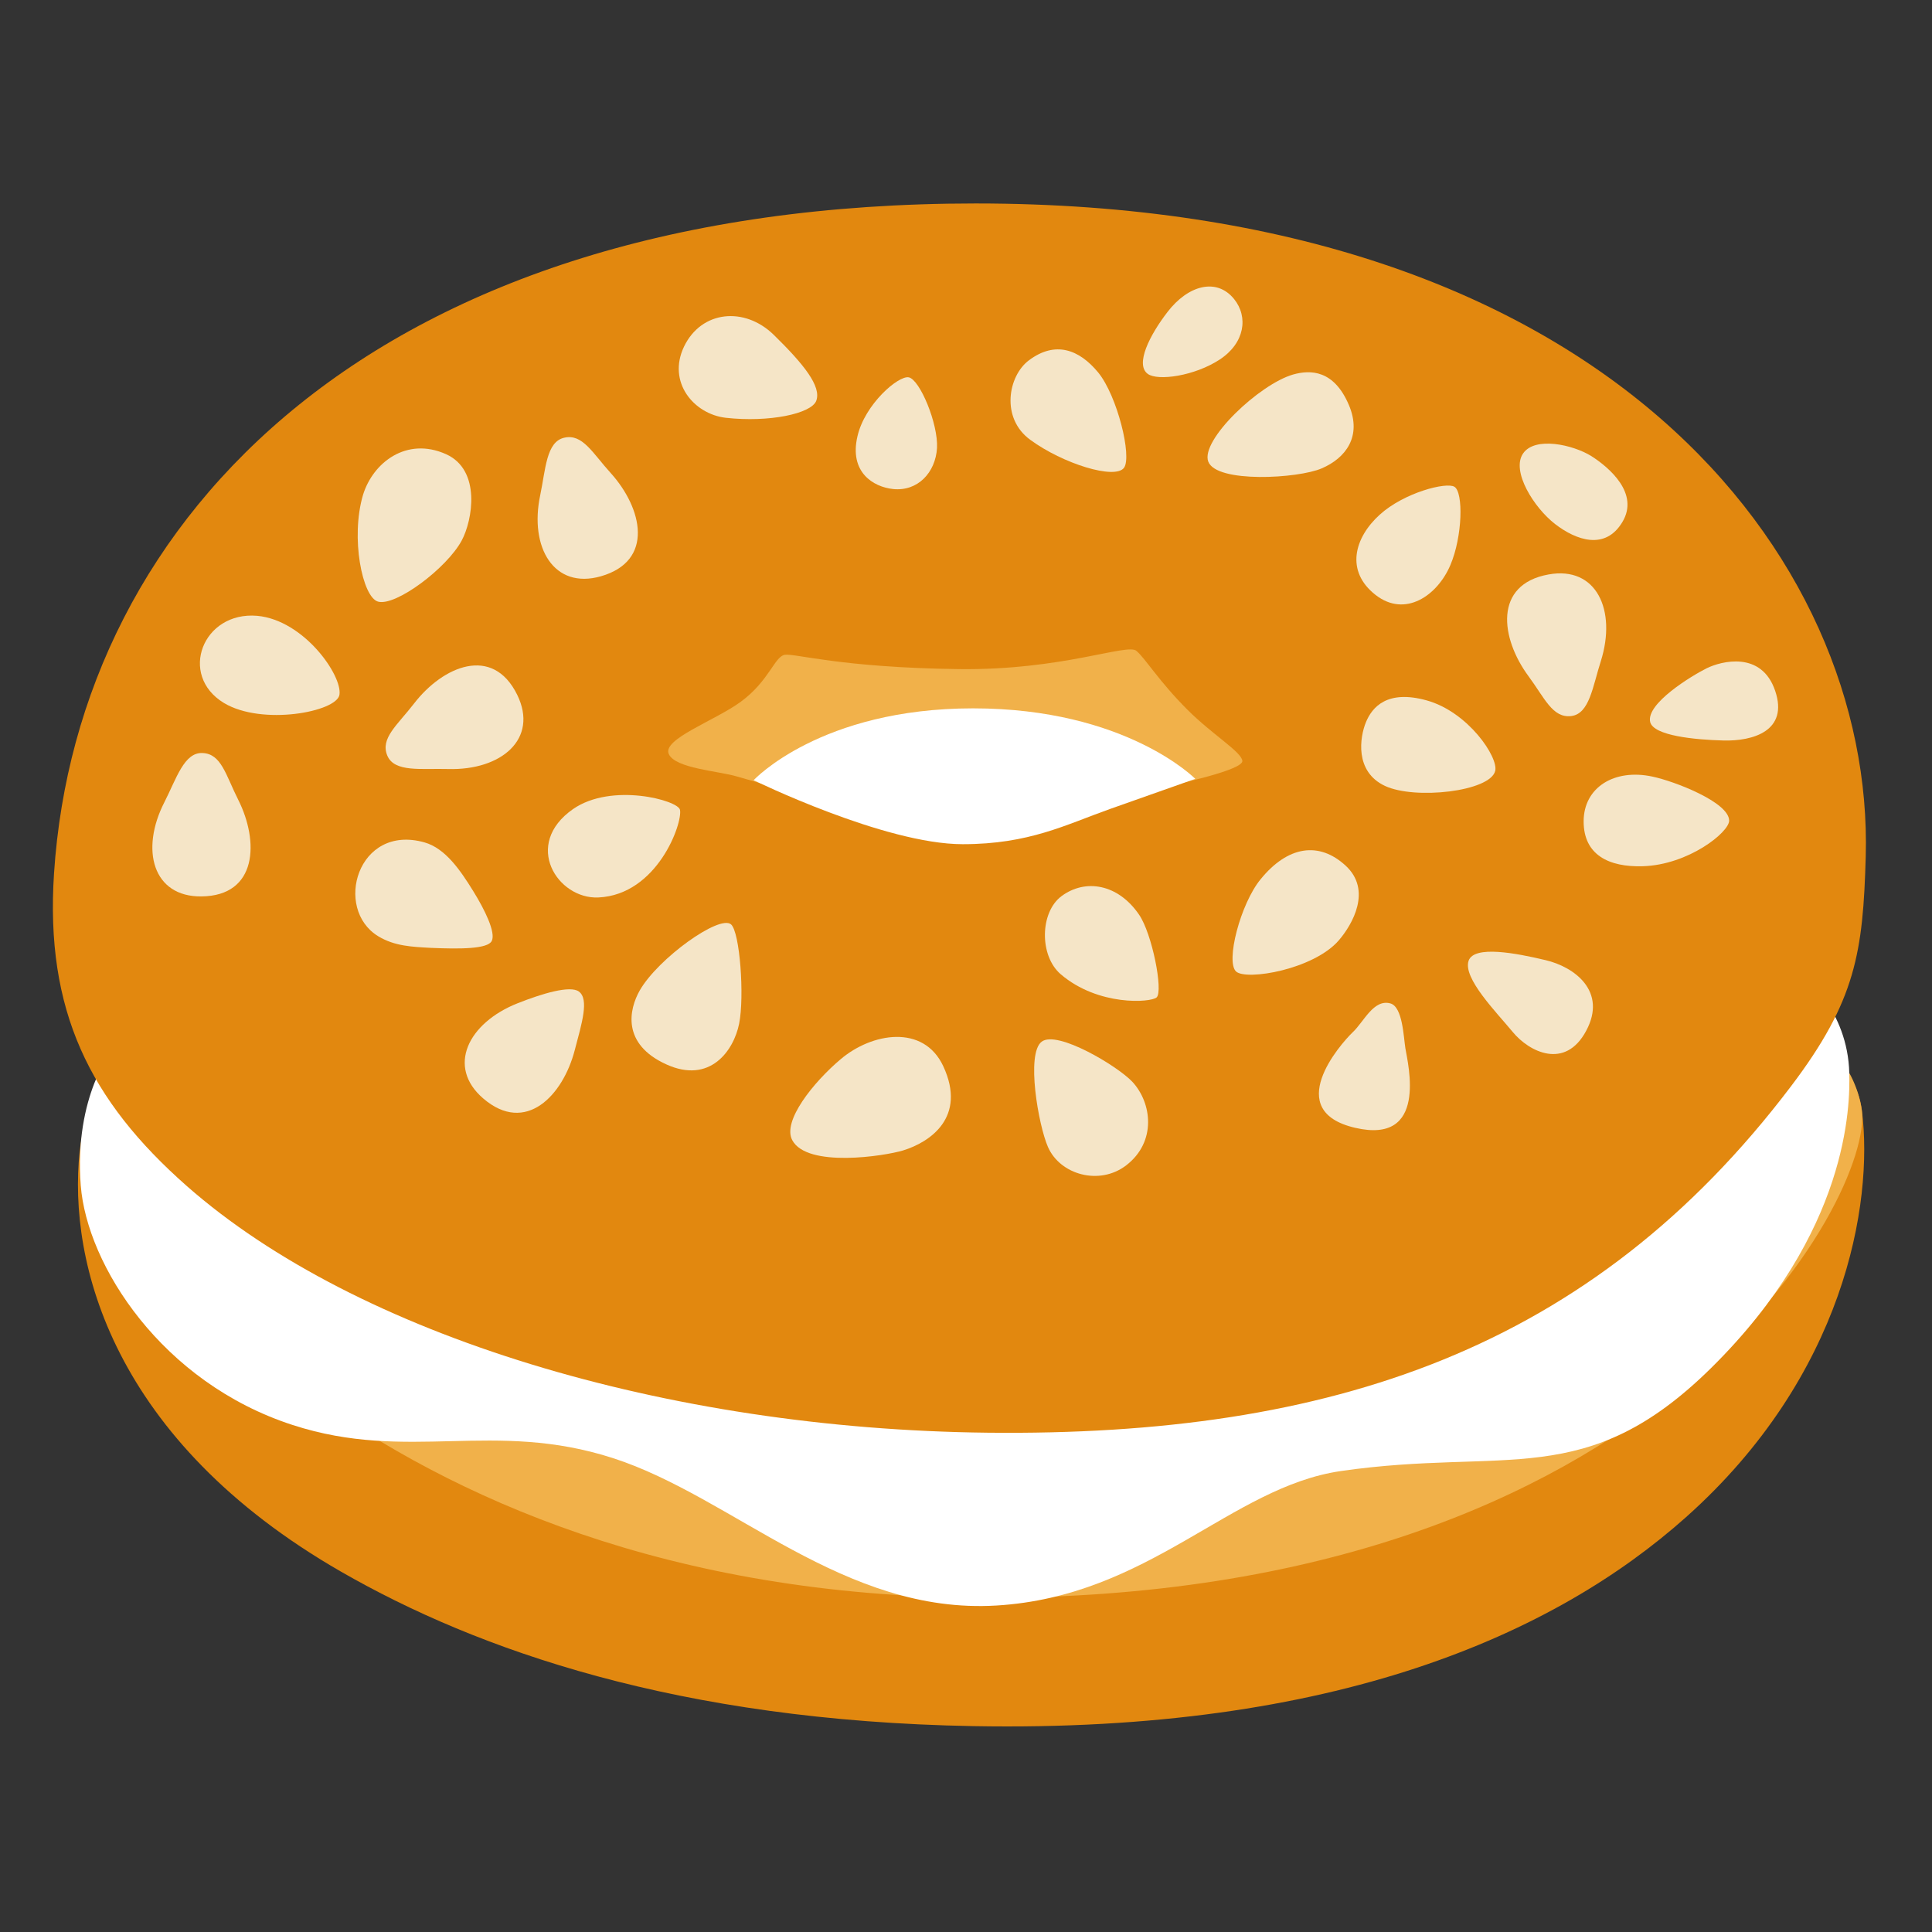 <?xml version="1.0" encoding="UTF-8" standalone="no"?>
<!-- Generator: Adobe Illustrator 25.2.3, SVG Export Plug-In . SVG Version: 6.00 Build 0)  -->

<svg
   version="1.1"
   id="Layer_2"
   x="0px"
   y="0px"
   viewBox="0 0 128 128"
   style="enable-background:new 0 0 128 128;"
   xml:space="preserve"
   sodipodi:docname="emoji_u1f96f.svg"
   inkscape:version="1.2.2 (732a01da63, 2022-12-09)"
   xmlns:inkscape="http://www.inkscape.org/namespaces/inkscape"
   xmlns:sodipodi="http://sodipodi.sourceforge.net/DTD/sodipodi-0.dtd"
   xmlns="http://www.w3.org/2000/svg"
   xmlns:svg="http://www.w3.org/2000/svg"><rect x="0" y="0" width="128" height="128" fill="#333333" stroke="none"/><defs
   id="defs8693"><radialGradient
     id="SVGID_1_-9"
     cx="64.214"
     cy="44.095"
     r="65.576"
     gradientTransform="matrix(1,-0.007,0.004,0.652,-127.09,11.234)"
     gradientUnits="userSpaceOnUse">
	<stop
   offset="0.162"
   style="stop-color:#F1B14A"
   id="stop8613-9" />
	<stop
   offset="0.169"
   style="stop-color:#F1B049"
   id="stop8615-6" />
	<stop
   offset="0.37"
   style="stop-color:#E89825"
   id="stop8617-2" />
	<stop
   offset="0.535"
   style="stop-color:#E28810"
   id="stop8619-7" />
	<stop
   offset="0.642"
   style="stop-color:#E08308"
   id="stop8621-3" />
	<stop
   offset="0.713"
   style="stop-color:#E1860D"
   id="stop8623-8" />
	<stop
   offset="0.792"
   style="stop-color:#E5901B"
   id="stop8625-8" />
	<stop
   offset="0.877"
   style="stop-color:#EBA031"
   id="stop8627-4" />
	<stop
   offset="0.947"
   style="stop-color:#F1B14A"
   id="stop8629-4" />
</radialGradient></defs><sodipodi:namedview
   id="namedview8691"
   pagecolor="#ffffff"
   bordercolor="#000000"
   borderopacity="0.25"
   inkscape:showpageshadow="2"
   inkscape:pageopacity="0.0"
   inkscape:pagecheckerboard="0"
   inkscape:deskcolor="#d1d1d1"
   showgrid="false"
   inkscape:zoom="2.1210938"
   inkscape:cx="33.001842"
   inkscape:cy="53.745856"
   inkscape:window-width="1366"
   inkscape:window-height="697"
   inkscape:window-x="-8"
   inkscape:window-y="-8"
   inkscape:window-maximized="1"
   inkscape:current-layer="Layer_2" />
<path
   style="fill:#e2880f;fill-opacity:1"
   d="M94.23,68.55c0,0,27.81-5.46,29.13,5.04c0.77,6.19-1.17,17.57-11.65,26.92  c-8.7,7.76-23.24,14.29-47.23,13.85c-19.55-0.35-32.85-5.04-41.88-10.23C7.48,95.44,4.49,83.66,5.28,76.27  c1.13-10.6,18.12-15.46,18.89-15.9L94.23,68.55z"
   id="path8607" />
<path
   style="fill:#f1b14a;fill-opacity:1"
   d="M7.32,79.1c0,0,16.04,26.62,57.78,26.76c45.19,0.16,59-26.83,58.25-32.28  C121.93,63.13,97.85,61,97.85,61L40.39,74.54L7.32,70.91V79.1z"
   id="path8609" />
<path
   style="fill:#FFFFFF;"
   d="M7.49,69.47c0,0-2.6,3.12-2.14,9.07c0.41,5.28,5.37,13.06,14.04,15.87c7.67,2.49,13.3-0.37,21.24,2.2  s15.26,10.37,25.39,9.76s15.51-7.85,22.82-8.91c10.98-1.59,16.23,1.36,24.53-6.83c9.15-9.03,9.2-17.44,9.15-19.53  c-0.1-4.22-3.09-6.5-3.09-6.5L18.65,68.29L7.49,69.47z"
   id="path8611" />
<radialGradient
   id="SVGID_1_"
   cx="64.214"
   cy="44.095"
   r="65.576"
   gradientTransform="matrix(1 -6.535808e-03 4.261221e-03 0.652 -0.186 15.766)"
   gradientUnits="userSpaceOnUse">
	<stop
   offset="0.162"
   style="stop-color:#F1B14A"
   id="stop8613" />
	<stop
   offset="0.169"
   style="stop-color:#F1B049"
   id="stop8615" />
	<stop
   offset="0.37"
   style="stop-color:#E89825"
   id="stop8617" />
	<stop
   offset="0.535"
   style="stop-color:#E28810"
   id="stop8619" />
	<stop
   offset="0.642"
   style="stop-color:#E08308"
   id="stop8621" />
	<stop
   offset="0.713"
   style="stop-color:#E1860D"
   id="stop8623" />
	<stop
   offset="0.792"
   style="stop-color:#E5901B"
   id="stop8625" />
	<stop
   offset="0.877"
   style="stop-color:#EBA031"
   id="stop8627" />
	<stop
   offset="0.947"
   style="stop-color:#F1B14A"
   id="stop8629" />
</radialGradient>
<path
   style="fill:#e2880f;fill-opacity:1"
   d="M64.64,13.48C25,13.48,5.14,34.21,3.58,57.85c-0.6,9.1,2.36,15.06,8.81,20.74  c11.26,9.9,31.81,16.1,53.04,16.33c22.75,0.25,40.01-5.51,53.22-22.94c4.31-5.68,4.78-8.91,4.96-15.23  C124.16,36.93,106.33,13.48,64.64,13.48z"
   id="path8632" />
<path
   style="fill:#f1b14a;fill-opacity:1"
   d="M44.31,49.96c-0.45-0.99,3.03-2.2,4.76-3.46c1.9-1.39,2.25-3.03,2.94-3.12  c0.69-0.09,3.72,0.85,11.51,0.95c6.84,0.09,11.17-1.73,11.77-1.21c0.61,0.52,1.47,1.99,3.38,3.9c1.65,1.65,3.55,2.77,3.64,3.38  c0.09,0.61-4.29,1.54-5.06,1.71c-0.78,0.17-25.77,0.1-25.77,0.1s-1.46-0.43-2.67-0.77C47.6,51.08,44.74,50.91,44.31,49.96z"
   id="path8634" />
<path
   style="fill:#FFFFFF;"
   d="M63.78,55.93c4.41,0,6.82-1.29,9.78-2.34c3.09-1.09,5.63-1.99,5.63-1.99s-4.59-4.67-14.72-4.67  s-14.54,4.76-14.54,4.76S58.59,55.93,63.78,55.93z"
   id="path8636" />
<path
   style="fill:#F5E5C7;"
   d="M37.38,29c-1.19,0.27-1.23,2.09-1.59,3.81c-0.73,3.46,0.91,6.26,4.02,5.37  c3.56-1.02,2.75-4.51,0.66-6.83C39.25,30.01,38.6,28.72,37.38,29z"
   id="path8638" />
<path
   style="fill:#F5E5C7;"
   d="M54.08,26.55c-0.32,0.86-3.13,1.45-5.99,1.13c-2.12-0.24-3.9-2.36-2.77-4.72  c1.15-2.39,4.01-2.67,5.95-0.77C53.26,24.14,54.43,25.6,54.08,26.55z"
   id="path8640" />
<path
   style="fill:#F5E5C7;"
   d="M60.21,25c-0.68-0.14-2.91,1.77-3.4,3.9c-0.56,2.38,1.04,3.36,2.36,3.5  c1.63,0.17,2.81-1.09,2.91-2.72C62.16,28.06,60.94,25.15,60.21,25z"
   id="path8642" />
<path
   style="fill:#F5E5C7;"
   d="M25.66,50.06c0.47,1.13,2.27,0.84,4.03,0.89c3.53,0.1,6-2,4.58-4.91c-1.63-3.33-4.93-1.9-6.83,0.56  C26.33,48.04,25.18,48.91,25.66,50.06z"
   id="path8644" />
<path
   style="fill:#F5E5C7;"
   d="M13.42,49.89c-1.22-0.06-1.73,1.69-2.53,3.26c-1.61,3.14-0.77,6.28,2.46,6.24  c3.7-0.04,3.83-3.63,2.43-6.41C14.96,51.36,14.67,49.94,13.42,49.89z"
   id="path8646" />
<path
   style="fill:#F5E5C7;"
   d="M104.1,47.44c1.21-0.15,1.42-1.96,1.96-3.64c1.06-3.37-0.29-6.32-3.47-5.74  c-3.65,0.66-3.18,4.22-1.33,6.73C102.34,46.25,102.86,47.59,104.1,47.44z"
   id="path8648" />
<path
   style="fill:#F5E5C7;"
   d="M38.35,65.69c-0.58-0.42-2.42,0.13-4.06,0.78c-3.28,1.3-4.72,4.21-2.27,6.31  c2.81,2.41,5.28-0.2,6.06-3.21C38.54,67.82,39.05,66.2,38.35,65.69z"
   id="path8650" />
<path
   style="fill:#F5E5C7;"
   d="M32.58,62.34c0.28-0.56-0.47-2.08-1.22-3.29c-0.87-1.41-1.86-2.85-3.24-3.24  c-4.44-1.25-6.04,4.41-3.06,6.22c1.09,0.66,2.24,0.7,3.51,0.77C30.47,62.88,32.31,62.88,32.58,62.34z"
   id="path8652" />
<path
   style="fill:#F5E5C7;"
   d="M22.49,46.03c-0.18,1.13-5.13,2.07-7.66,0.54c-3.03-1.84-1.4-6.08,2.21-5.77  C20.13,41.08,22.69,44.75,22.49,46.03z"
   id="path8654" />
<path
   style="fill:#F5E5C7;"
   d="M25.05,39.86c1.17,0.32,4.55-2.21,5.54-4.05c0.72-1.34,1.3-4.67-1.04-5.72  c-2.61-1.17-4.84,0.55-5.5,2.7C23.21,35.63,24.01,39.58,25.05,39.86z"
   id="path8656" />
<path
   style="fill:#F5E5C7;"
   d="M45.05,53.65c0.19,0.87-1.49,5.63-5.41,5.81c-2.7,0.12-5.04-3.51-1.67-5.86  C40.53,51.83,44.92,53.02,45.05,53.65z"
   id="path8658" />
<path
   style="fill:#F5E5C7;"
   d="M48.43,61.24c-0.77-0.65-4.82,2.25-6.04,4.37c-0.72,1.26-1.22,3.56,1.76,4.91  c2.88,1.31,4.46-0.9,4.82-2.7C49.33,66.02,49.02,61.74,48.43,61.24z"
   id="path8660" />
<path
   style="fill:#F5E5C7;"
   d="M52.49,75.54c0.99,1.85,6.12,1.05,7.34,0.68c1.76-0.54,4.25-2.18,2.66-5.59  c-1.31-2.79-4.73-2.21-6.8-0.45C53.9,71.69,51.81,74.28,52.49,75.54z"
   id="path8662" />
<path
   style="fill:#F5E5C7;"
   d="M69.02,69.01c-1.06,0.78-0.22,5.55,0.41,6.98c0.81,1.85,3.42,2.57,5.18,1.22  c2.03-1.56,1.71-4.14,0.41-5.54C74.03,70.62,70.05,68.24,69.02,69.01z"
   id="path8664" />
<path
   style="fill:#F5E5C7;"
   d="M76.63,66.08c-0.39,0.35-3.87,0.59-6.35-1.53c-1.43-1.22-1.39-4.11,0.05-5.18  c1.58-1.17,3.74-0.81,5.13,1.22C76.33,61.84,77.08,65.67,76.63,66.08z"
   id="path8666" />
<path
   style="fill:#F5E5C7;"
   d="M81.9,64.37c0.7,0.61,5.13-0.14,6.8-2.07c0.91-1.06,2.21-3.33,0.45-4.95s-3.83-1.31-5.63,0.9  C82.18,59.88,81.18,63.74,81.9,64.37z"
   id="path8668" />
<path
   style="fill:#F5E5C7;"
   d="M99.06,51.08c-0.34,1.36-5.31,1.92-7.3,0.99c-2.03-0.95-1.67-3.24-1.26-4.23  c0.41-0.99,1.4-2.16,4.01-1.44C97.27,47.16,99.29,50.18,99.06,51.08z"
   id="path8670" />
<path
   style="fill:#F5E5C7;"
   d="M92.12,66.48c-1.11-0.31-1.76,1.21-2.48,1.89c-0.9,0.86-4.68,5.23,0.14,6.35  c4.83,1.13,3.51-4.19,3.33-5.27C92.99,68.7,92.93,66.71,92.12,66.48z"
   id="path8672" />
<path
   style="fill:#F5E5C7;"
   d="M97.3,63.65c-0.4,1.15,1.85,3.42,2.93,4.73c1.08,1.31,3.47,2.52,4.86-0.09  c1.4-2.61-0.77-4.23-2.7-4.68C100.46,63.15,97.66,62.61,97.3,63.65z"
   id="path8674" />
<path
   style="fill:#F5E5C7;"
   d="M114.56,54.37c0,0.77-2.7,2.93-5.72,3.02c-2.25,0.07-3.92-0.75-3.92-2.97c0-2.25,2.03-3.51,4.55-2.97  C110.92,51.75,114.56,53.15,114.56,54.37z"
   id="path8676" />
<path
   style="fill:#F5E5C7;"
   d="M109.33,47.84c0.23,0.9,2.93,1.17,4.86,1.22c1.94,0.05,4.32-0.63,3.42-3.29  c-0.9-2.66-3.56-1.98-4.55-1.49C112.08,44.77,109.03,46.62,109.33,47.84z"
   id="path8678" />
<path
   style="fill:#F5E5C7;"
   d="M100.91,30.04c-0.81,1.17,0.72,3.6,2.12,4.68c1.4,1.08,3.33,1.76,4.46-0.14  c1.13-1.89-0.86-3.6-2.07-4.37C104.2,29.46,101.7,28.9,100.91,30.04z"
   id="path8680" />
<path
   style="fill:#F5E5C7;"
   d="M96.36,32.25c-0.53-0.33-3.33,0.38-4.95,1.85c-1.68,1.52-2.3,3.74-0.27,5.32  c1.96,1.52,4.09,0.04,4.95-1.98C96.9,35.54,96.96,32.62,96.36,32.25z"
   id="path8682" />
<path
   style="fill:#F5E5C7;"
   d="M74.47,30.99c0.54-0.75-0.45-4.77-1.71-6.31c-1.26-1.53-2.84-2.12-4.59-0.81  c-1.38,1.03-1.89,3.83,0.09,5.27C70.41,30.72,73.88,31.8,74.47,30.99z"
   id="path8684" />
<path
   style="fill:#F5E5C7;"
   d="M76.04,24.77c0.67,0.49,3.11,0.14,4.77-0.95s1.91-2.82,0.95-4.01c-1.17-1.44-3.06-0.9-4.41,0.86  C76.17,22.2,75.19,24.14,76.04,24.77z"
   id="path8686" />
<path
   style="fill:#F5E5C7;"
   d="M80.05,30.58c0.54,1.44,5.95,1.13,7.52,0.45c1.58-0.68,2.68-2.11,1.8-4.19  c-0.99-2.34-2.55-2.35-3.69-2.03C83.43,25.45,79.52,29.17,80.05,30.58z"
   id="path8688" />
</svg>

